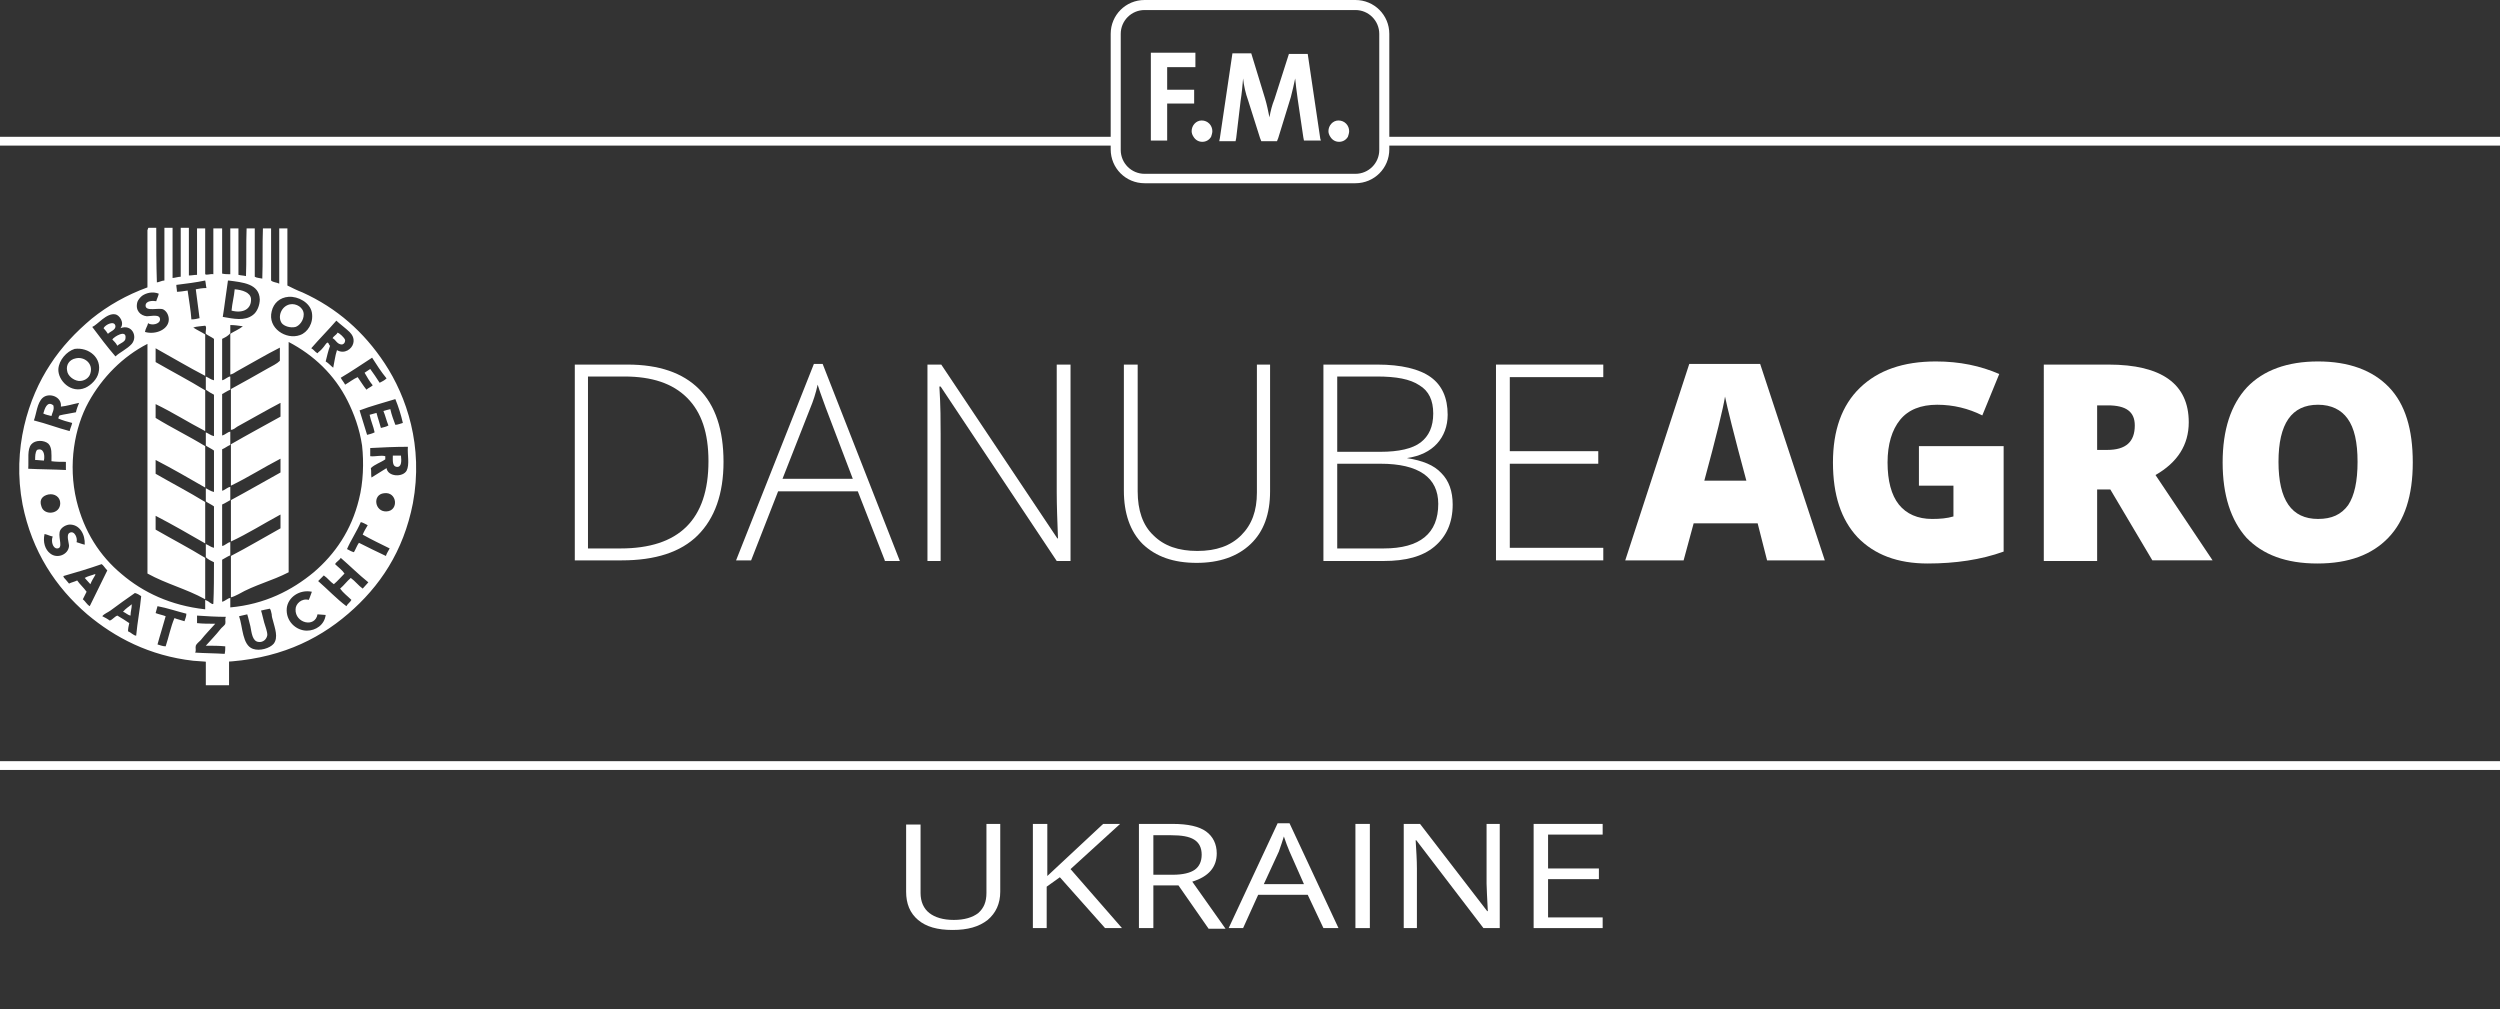 <?xml version="1.0" encoding="utf-8"?>
<!-- Generator: Adobe Illustrator 21.1.0, SVG Export Plug-In . SVG Version: 6.00 Build 0)  -->
<svg version="1.1" id="Ebene_1" xmlns="http://www.w3.org/2000/svg" xmlns:xlink="http://www.w3.org/1999/xlink" x="0px" y="0px"
	 viewBox="0 0 398.4 160.8" style="enable-background:new 0 0 398.4 160.8;" xml:space="preserve">
<rect x="0" y="0" width="398.4" height="160.8" fill="#333333" stroke="none"/>
<style type="text/css">
	.st0{enable-background:new    ;}
	.st1{fill:#FFFFFF;}
	.st2{fill:none;}
</style>
<g class="st0">
	<path class="st1" d="M157.1,131.3h2.3v10.8c0,1.9-0.7,3.4-2,4.5c-1.4,1.1-3.2,1.6-5.6,1.6s-4.2-0.5-5.5-1.6
		c-1.3-1.1-1.9-2.6-1.9-4.5v-10.7h2.3v10.9c0,1.4,0.5,2.5,1.4,3.2c0.9,0.7,2.2,1.1,3.9,1.1s3-0.4,3.9-1.1c0.9-0.8,1.3-1.8,1.3-3.2
		V131.3z"/>
	<path class="st1" d="M166.9,147.9h-2.3v-16.6h2.3v8.3l8.9-8.3h2.7l-7.9,7.2l8.2,9.4h-2.7l-7.2-8.1l-2.1,1.5V147.9z"/>
	<path class="st1" d="M183.8,141v6.9h-2.3v-16.6h5.4c2.4,0,4.2,0.4,5.3,1.2s1.7,2,1.7,3.5c0,2.2-1.3,3.7-3.9,4.5l5.3,7.5h-2.7
		l-4.8-6.9H183.8z M183.8,133v6.4h3.1c1.6,0,2.8-0.3,3.5-0.8s1.1-1.3,1.1-2.4s-0.4-1.9-1.2-2.4c-0.8-0.5-2-0.7-3.7-0.7H183.8z"/>
	<path class="st1" d="M213.3,147.9h-2.4l-2.5-5.3h-7.9l-2.4,5.3h-2.3l7.8-16.7h1.9L213.3,147.9z M201.4,140.9h6.4l-2.3-5.2
		c-0.3-0.7-0.6-1.5-0.9-2.4c-0.2,0.7-0.5,1.5-0.8,2.4L201.4,140.9z"/>
	<path class="st1" d="M218.3,147.9H216v-16.6h2.3V147.9z"/>
	<path class="st1" d="M236.9,131.3h2.1v16.6h-2.6l-10.7-14h-0.1c0.1,1.7,0.2,3.2,0.2,4.5v9.5h-2.1v-16.6h2.6l10.7,13.9h0.1
		c-0.1-2.2-0.2-3.6-0.2-4.4V131.3z"/>
	<path class="st1" d="M255.4,146.2v1.7h-11v-16.6h11v1.7h-8.7v5.4h8.1v1.7h-8.1v6.1H255.4z"/>
</g>
<path class="st1" d="M221.4,21.8V5.4c0-3-2.4-5.4-5.4-5.4h-33.6c-3,0-5.4,2.4-5.4,5.4v16.4H0v1.4h177v0.6c0,3,2.4,5.4,5.4,5.4H216
	c3,0,5.4-2.4,5.4-5.4v-0.6h177v-1.4H221.4z M219.8,23.9c0,2.1-1.7,3.8-3.8,3.8h-33.6c-2.1,0-3.8-1.7-3.8-3.8V5.4
	c0-2.1,1.7-3.8,3.8-3.8H216c2.1,0,3.8,1.7,3.8,3.8V23.9z"/>
<polygon class="st1" points="398.4,122.7 0,122.7 0,121.3 398.4,121.3 "/>
<g>
	<g>
		<path class="st2" d="M216,1.6h-33.6c-2.1,0-3.8,1.7-3.8,3.8v18.5c0,2.1,1.7,3.8,3.8,3.8H216c2.1,0,3.8-1.7,3.8-3.8V5.4
			C219.8,3.3,218.1,1.6,216,1.6z M186,22.4h-2.6v-14h7.1v2.3H186v3.6h4.3v2.2H186V22.4z M193,21.8c-0.3,0.5-0.8,0.8-1.4,0.8
			c-0.6,0-1.1-0.3-1.4-0.8c-0.2-0.3-0.3-0.6-0.3-0.9c0-0.9,0.7-1.7,1.6-1.7c0.9,0,1.6,0.8,1.6,1.7C193.2,21.2,193.1,21.6,193,21.8z
			 M207.8,22.4l-0.1-0.5l-0.9-6.1c-0.2-1.3-0.3-2.4-0.4-3.3l0,0c-0.2,0.9-0.4,1.9-0.7,3l-2,6.5l-0.2,0.5H201l-0.2-0.5l-1.9-6
			c-0.4-1.1-0.7-2.4-0.8-3.5l0,0c-0.1,1.2-0.2,2.3-0.4,3.6L197,22l-0.1,0.5h-2.6l0.1-0.5l2-13.5h3l2.2,7.2c0.3,1,0.5,2,0.7,3l0,0
			c0.2-1.1,0.4-1.9,0.8-2.9l2.3-7.2h3l2,13.5l0.1,0.5h-2.7V22.4z M214.7,21.8c-0.3,0.5-0.8,0.8-1.4,0.8s-1.1-0.3-1.4-0.8
			c-0.2-0.3-0.3-0.6-0.3-0.9c0-0.9,0.7-1.7,1.6-1.7c0.9,0,1.6,0.8,1.6,1.7C215,21.2,214.9,21.6,214.7,21.8z"/>
	</g>
	<g>
		<polygon class="st1" points="186,10.7 186,14.3 190.3,14.3 190.3,16.5 186,16.5 186,22.4 183.4,22.4 183.4,8.4 190.5,8.4 
			190.5,10.7 		"/>
		<path class="st1" d="M193.2,20.9c0,0.3-0.1,0.6-0.2,0.9c-0.3,0.5-0.8,0.8-1.4,0.8c-0.6,0-1.1-0.3-1.4-0.8
			c-0.2-0.3-0.3-0.6-0.3-0.9c0-0.9,0.7-1.7,1.6-1.7C192.5,19.2,193.2,20,193.2,20.9z"/>
		<path class="st1" d="M210.5,22.4h-2.7l-0.1-0.5l-0.9-6.1c-0.2-1.3-0.3-2.4-0.4-3.3l0,0c-0.2,0.9-0.4,1.9-0.7,3l-2,6.5l-0.2,0.5
			H201l-0.2-0.5l-1.9-6c-0.4-1.1-0.7-2.4-0.8-3.5l0,0c-0.1,1.2-0.2,2.3-0.4,3.6L197,22l-0.1,0.5h-2.6l0.1-0.5l2-13.5h3l2.2,7.2
			c0.3,1,0.5,2,0.7,3l0,0c0.2-1.1,0.4-1.9,0.8-2.9l2.3-7.2h3l2,13.5L210.5,22.4z"/>
		<path class="st1" d="M215,20.9c0,0.3-0.1,0.6-0.2,0.9c-0.3,0.5-0.8,0.8-1.4,0.8s-1.1-0.3-1.4-0.8c-0.2-0.3-0.3-0.6-0.3-0.9
			c0-0.9,0.7-1.7,1.6-1.7C214.3,19.2,215,20,215,20.9z"/>
	</g>
</g>
<g class="st0">
	<path class="st1" d="M100,58.1c5,0,8.8,1.3,11.4,3.9c2.6,2.6,3.9,6.5,3.9,11.6c0,5.1-1.4,9-4.1,11.7c-2.7,2.7-6.8,4-12.1,4h-7.5
		V58.1H100z M98.9,87.4c9.3,0,14-4.6,14-13.9c0-4.5-1.1-7.8-3.4-10.1c-2.3-2.3-5.6-3.4-10-3.4h-5.8v27.4H98.9z"/>
	<path class="st1" d="M141,89.3l-4.3-11h-12.7l-4.3,11h-2.4L129.7,58h1.4l12.3,31.4H141z M129.1,65.1l-4.4,11.2h11.2l-4.3-11.3
		c-0.3-0.9-0.8-2.1-1.3-3.7C130,62.7,129.6,63.9,129.1,65.1z"/>
	<path class="st1" d="M170.6,58.1v31.3h-2.2l-18.5-27.8h-0.2c0.2,3.2,0.2,5.6,0.2,7.5v20.3h-2.1V58.1h2.2l18.5,27.7h0.1
		c-0.1-2.7-0.2-5.2-0.2-7.3V58.1H170.6z"/>
	<path class="st1" d="M200.2,58.1h2.2v20.2c0,3.6-1,6.4-3.1,8.4c-2.1,2-5,3-8.6,3c-3.7,0-6.5-1-8.6-3c-2-2-3-4.9-3-8.5V58.1h2.2
		v20.2c0,3,0.8,5.4,2.5,7c1.7,1.7,4,2.5,7,2.5c3,0,5.3-0.8,7-2.5s2.5-3.9,2.5-6.8V58.1z"/>
	<path class="st1" d="M210.9,89.3V58.1h8.6c3.8,0,6.7,0.7,8.5,2c1.8,1.3,2.7,3.3,2.7,6c0,1.8-0.6,3.4-1.7,4.6
		c-1.1,1.2-2.7,2-4.8,2.3V73c2.5,0.4,4.3,1.1,5.5,2.4c1.2,1.2,1.8,2.9,1.8,5c0,2.9-1,5.1-2.9,6.7c-1.9,1.6-4.6,2.3-8.1,2.3H210.9z
		 M213.1,60v12h6.9c2.9,0,5.1-0.5,6.4-1.5c1.3-1,2-2.5,2-4.6s-0.7-3.6-2.2-4.5c-1.5-1-3.7-1.4-6.8-1.4H213.1z M220,73.9h-6.9v13.5
		h7.4c5.8,0,8.7-2.4,8.7-7.1C229.2,76.1,226.1,73.9,220,73.9z"/>
	<path class="st1" d="M255.5,87.3v2h-17.1V58.1h17.1v2h-14.9v11.8h14.1v2h-14.1v13.4H255.5z"/>
</g>
<g class="st0">
	<path class="st1" d="M290.8,89.3h-9.2l-1.5-5.9h-10.2l-1.6,5.9H259L269.2,58h11.3L290.8,89.3z M271.6,76.6h6.7
		c-2-7.4-3.1-11.9-3.4-13.4C274.6,65.1,273.5,69.6,271.6,76.6z"/>
	<path class="st1" d="M305.8,77.6v-6.5h13.5v16.8c-3.6,1.3-7.7,1.9-12.1,1.9c-4.8,0-8.5-1.4-11.2-4.2c-2.6-2.8-3.9-6.7-3.9-11.9
		c0-5.1,1.4-9.1,4.3-11.9c2.9-2.8,6.9-4.2,12.1-4.2c3.8,0,7.1,0.7,10.1,2l-2.7,6.6c-2.2-1.1-4.6-1.7-7.2-1.7s-4.6,0.8-5.9,2.4
		c-1.3,1.6-2,3.9-2,6.8s0.6,5.2,1.8,6.7c1.2,1.5,3,2.3,5.3,2.3c1.3,0,2.4-0.1,3.4-0.4v-4.9H305.8z"/>
	<path class="st1" d="M334.2,78v11.4h-8.5V58.1H336c8.5,0,12.8,3.1,12.8,9.2c0,3.6-1.8,6.4-5.3,8.4l9.1,13.6h-9.6L336.3,78H334.2z
		 M334.2,64.5v7.2h1.6c3,0,4.4-1.3,4.4-3.9c0-2.2-1.4-3.2-4.3-3.2H334.2z"/>
	<path class="st1" d="M354.2,73.7c0-5.2,1.3-9.2,3.9-12c2.6-2.7,6.4-4.1,11.3-4.1s8.7,1.4,11.3,4.1s3.8,6.7,3.8,12s-1.3,9.3-3.9,12
		s-6.3,4.1-11.3,4.1s-8.7-1.4-11.3-4.1C355.5,82.9,354.2,78.9,354.2,73.7z M369.4,64.5c-4.2,0-6.3,3-6.3,9.1s2.1,9.1,6.3,9.1
		c2.2,0,3.7-0.7,4.8-2.2c1-1.5,1.5-3.8,1.5-6.9c0-3.1-0.5-5.4-1.6-6.9C373.1,65.3,371.5,64.5,369.4,64.5z"/>
</g>
<g>
	<rect x="32.8" y="104.7" class="st1" width="3.7" height="4.5"/>
	<g>
		<path class="st1" d="M23.7,36.3c0.4,0,0.8,0,1.2,0c0,3,0,5.8,0.1,8.7c0.3,0,0.8-0.3,1.2-0.3c0-2.8,0-5.6,0-8.4c0.4,0,0.9,0,1.3,0
			c0,2.7,0,5.4,0,8c0.3,0,0.9-0.2,1.3-0.2c0-2.6,0-5.2,0-7.8c0.4,0,0.9,0,1.3,0c0,2.5,0,5,0,7.6c0.5,0,0.8-0.1,1.3-0.1
			c0-2.5,0-5,0-7.4c0.5,0,0.9,0,1.3,0c0,2.4,0,4.8,0,7.3c0.3,0.2,0.8-0.1,1.3,0c0-2.4,0-4.8,0-7.3c0.4,0,0.9,0,1.4,0
			c0,2.4,0,4.8,0,7.2c0.4,0.1,0.9,0.1,1.3,0.1c0-2.4,0-4.9,0-7.3c0.4,0,0.9,0,1.3,0c0,2.5,0,4.9,0,7.4c0.4,0.1,0.8,0.1,1.2,0.2
			c0.1-2.4,0-5.1,0.1-7.6c0.4,0,0.9,0,1.3,0c0,2.6,0,5.2,0,7.7c0.3,0.2,0.8,0.2,1.2,0.3c0.1-2.6,0-5.4,0.1-8c0.4,0,0.9,0,1.3,0
			c0,2.8,0,5.6,0,8.3c0.3,0.3,0.9,0.3,1.3,0.5c0-2.9,0-5.9,0-8.8c0.4,0,0.9,0,1.3,0c0,3.1,0,6.1,0,9.1c0.8,0.4,1.6,0.8,2.4,1.1
			c5.5,2.5,9.8,6.3,13.1,11.3c3.5,5.3,6.2,13.2,4.5,22.3c-1.5,7.7-5.3,13.3-10.3,17.6c-5.1,4.4-11.5,7.3-20.1,7.7l-1.4,0.1
			c-1.1-0.2-2.2-0.2-3.2-0.3c-7-0.8-12.5-3.7-16.9-7.4c-5-4.3-8.8-10-10.3-17.5c-1.7-8.9,0.9-17,4.4-22.3c1.8-2.8,4.1-5.2,6.6-7.3
			c2.6-2.1,5.6-3.8,8.9-5c0-3,0-6.1,0-9.1C23.6,36.4,23.6,36.3,23.7,36.3z M40.3,50.2c0.7-0.5,1.1-1.6,1.1-2.5c-0.1-2.5-2.7-2.7-5-3
			c-0.1,0-0.1,0.1-0.1,0.2c-0.3,1.9-0.5,3.8-0.8,5.6C37.2,50.8,39,51.2,40.3,50.2z M28.1,45.4c0,0.4,0.1,0.7,0.1,1.1
			c0.4,0,1.1-0.1,1.7-0.2c0.2,1.5,0.5,3.1,0.6,4.6c0.5,0,0.9-0.1,1.3-0.2c-0.2-1.6-0.4-3.1-0.6-4.6c0.5-0.1,1.1-0.2,1.7-0.2
			c-0.1-0.4-0.1-0.8-0.2-1.2C31.3,45,29.7,45.2,28.1,45.4z M22.7,47.1c-0.3,0.2-0.7,0.7-0.8,1c-0.4,1.4,0.5,2.2,1.5,2.3
			c0.7,0,2.1-0.4,2.1,0.5c0,0.8-1.4,1-1.9,0.6c-0.1,0.5-0.4,0.8-0.5,1.4c1.7,0.5,3.8-0.4,3.8-2c0-0.6-0.3-1.3-0.9-1.6
			c-0.7-0.3-2.8,0.4-2.8-0.6c0-0.8,1.2-0.8,1.7-0.7c0.1-0.4,0.3-0.7,0.4-1.2C24.3,46.4,23.3,46.7,22.7,47.1z M43.3,49.6
			c-0.7,2.7,2.3,4.6,4.5,3.8c1.2-0.4,2.2-1.9,1.9-3.6c-0.3-1.6-2.2-2.6-3.7-2.5C44.6,47.4,43.6,48.3,43.3,49.6z M18.4,50.1
			c-1.4-0.3-2.9,1.7-3.7,2c1.2,1.6,2.4,3.2,3.7,4.7c0.6-0.6,1.9-1.2,2.6-2c1-1.2,0-3.2-1.8-2.5C19.9,51.4,19,50.2,18.4,50.1z
			 M56.3,54.7c0.2-0.8-0.2-1.4-0.6-1.8c-0.5-0.5-1.7-1.4-2.1-1.8c-1.3,1.5-2.7,2.9-4,4.4c0.4,0.2,0.6,0.6,1,0.8
			c0.1-0.2,0.5-0.4,0.8-0.8c0.3-0.3,0.6-0.9,0.8-0.9s0.2,0.4,0.4,0.5c-0.3,0.8-0.5,1.7-0.7,2.5c0.5,0.3,0.8,0.7,1.2,1
			c0.2-0.9,0.3-1.9,0.6-2.8C54.9,56.5,56.1,55.6,56.3,54.7z M30.8,52.2c0.6,0.4,1.3,0.7,1.9,1.1c0,2.2,0,4.4,0,6.6
			c-2.7-1.4-5.2-2.9-7.9-4.4c0,0.7,0,1.5,0,2.2c2.6,1.5,5.3,2.9,7.9,4.5c0,2.2,0,4.3,0,6.5c-2.7-1.4-5.2-3-7.9-4.3
			c0,0.7,0,1.4,0,2.2c2.6,1.6,5.3,2.9,7.9,4.5c0,2.2,0,4.4,0,6.6c-2.6-1.5-5.2-3-7.9-4.4c0,0.7,0,1.5,0,2.2c2.6,1.5,5.3,2.9,7.9,4.5
			c0,2.2,0,4.4,0,6.6c-2.6-1.5-5.2-3-7.9-4.4c0,0.7,0,1.5,0,2.2c2.6,1.5,5.3,2.9,7.9,4.5c0,2.2,0,4.4,0,6.6
			c-3.1-1.7-6.1-2.4-9.2-4.1c0-11.8,0-24.8,0-36.6c-3.9,2-7.2,5.3-9.4,9.3s-3.3,9.9-1.9,15.7c1.2,4.9,3.7,8.8,7.2,11.7
			c3.4,2.9,7.8,5,13.3,5.6c0-0.5,0-1,0-1.5c0.2,0.1,0.5,0.2,0.7,0.4c0.2,0.1,0.5,0.4,0.6,0.2c0.1-2.1,0.1-4.4,0.1-6.6
			c-0.4-0.2-0.9-0.4-1.3-0.8c0-0.7,0-1.4,0-2.1c0.5,0.2,0.8,0.5,1.3,0.6c0-2.2,0-4.4,0-6.6c-0.4-0.3-0.9-0.5-1.3-0.8
			c0-0.7,0-1.4,0-2.1c0.4,0.2,0.8,0.5,1.3,0.6c0-2.2,0-4.4,0-6.6c-0.4-0.3-0.9-0.5-1.3-0.8c0-0.7,0-1.4,0-2.1
			c0.5,0.2,0.8,0.5,1.3,0.6c0-2.2,0-4.4,0-6.6c-0.4-0.2-0.9-0.5-1.3-0.8c0-0.7,0-1.4,0-2.1c0.5,0.2,0.8,0.5,1.3,0.6
			c0-2.2,0-4.4,0-6.6c-0.4-0.3-0.9-0.5-1.3-0.8c-0.1-0.4,0.2-1.1-0.1-1.3C32.1,52,31.3,52,30.8,52.2z M35.4,54c0,2.2,0,4.4,0,6.6
			c0.5-0.1,0.9-0.6,1.3-0.6c0,0.7,0,1.4,0,2.1c-0.5,0.2-0.9,0.5-1.3,0.7c0,2.2,0,4.4,0,6.6c0.5-0.1,0.9-0.6,1.3-0.6
			c0,0.7,0,1.4,0,2.1c-0.5,0.2-0.8,0.5-1.3,0.7c0,2.2,0,4.4,0,6.6c0.3,0,0.9-0.6,1.3-0.6c0,0.7,0,1.4,0,2.1
			c-0.4,0.2-0.8,0.5-1.3,0.7c0,2.2,0,4.4,0,6.6c0.4,0,0.9-0.6,1.3-0.6c0,0.7,0,1.4,0,2.1c-0.5,0.2-0.9,0.5-1.3,0.7
			c0,2.2,0,4.5,0,6.7c0.5-0.1,0.9-0.6,1.3-0.6c0,0.5,0,1,0,1.5c5.5-0.5,9.8-2.7,13.3-5.6c3.4-2.9,6-6.7,7.2-11.6
			c0.7-2.7,0.8-5.9,0.5-8.6c-0.4-2.7-1.3-5.1-2.3-7.1c-2.1-4.2-5.4-7.3-9.4-9.4c0,11.9,0,24.8,0,36.7c-2.7,1.4-5.4,2-8,3.5
			c-0.4,0.2-0.8,0.4-1.2,0.5c0-2.2,0-4.4,0-6.6c2.7-1.4,5.2-2.9,7.9-4.4c0-0.7,0-1.5,0-2.2c-2.6,1.4-5.3,3.1-7.9,4.3
			c0-2.2,0-4.4,0-6.6c2.6-1.4,5.2-2.9,7.9-4.4c0-0.7,0-1.5,0-2.2c-2.7,1.4-5.2,3-7.9,4.3c0-2.2,0-4.4,0-6.6c2.6-1.5,5.2-2.9,7.9-4.4
			c0-0.7,0-1.5,0-2.2c-2.3,1.2-4.7,2.6-6.9,3.8c-0.3,0.2-0.6,0.5-1,0.5c0-2.2,0-4.3,0-6.5c2-1.1,4-2.2,5.9-3.3
			c0.7-0.4,1.4-0.7,1.9-1.2c0-0.7,0-1.4,0-2.1c-2.2,1.1-4.7,2.6-6.9,3.8c-0.3,0.2-0.6,0.4-1,0.5c0-2.2,0-4.3,0-6.5
			c0.6-0.4,1.4-0.7,2-1.2c-0.7-0.1-1.3-0.2-2-0.2c0,0.4,0,0.9,0,1.3C36.3,53.6,35.8,53.8,35.4,54z M9.3,58.8c-0.1,1.8,2,4,4.3,3
			c0.9-0.4,1.9-1.4,2.1-2.4c0.6-2.4-1.6-4.1-3.8-3.8C10.6,56,9.4,57.4,9.3,58.8z M59.3,57c-1.7,1.1-3.3,2.2-5,3.2
			c0.2,0.4,0.5,0.7,0.7,1.1c0.7-0.4,1.3-0.9,2-1.2c0.5,0.7,0.9,1.4,1.4,2c0.3-0.3,0.7-0.4,1-0.7c-0.5-0.6-0.9-1.3-1.3-2
			c0.3-0.2,0.6-0.4,0.9-0.6c0.5,0.7,1,1.4,1.5,2.2c0.4-0.2,0.8-0.4,1.1-0.7C60.7,59.2,60,58.1,59.3,57z M6.8,63.4
			c-0.9,0.8-1,2.6-1.4,3.6c2,0.5,3.8,1.2,5.7,1.7c0.1-0.5,0.3-0.8,0.4-1.3c-0.8-0.2-1.5-0.4-2.2-0.7c0-0.2,0.1-0.4,0.2-0.5
			c0.8-0.2,1.7-0.3,2.6-0.5c0.1-0.5,0.3-1,0.5-1.5c-1,0.2-1.9,0.5-2.9,0.6C9.9,63.2,7.8,62.5,6.8,63.4z M63,63.6
			c-1.9,0.6-3.9,1.1-5.7,1.8c0.4,1.3,0.8,2.6,1.2,3.9c0.4-0.1,0.8-0.2,1.2-0.4c-0.2-1-0.6-1.8-0.8-2.8c0.4-0.1,0.7-0.2,1.1-0.3
			c0.2,0.8,0.5,1.6,0.7,2.4c0.4-0.1,0.9-0.2,1.2-0.4c-0.3-0.7-0.5-1.6-0.8-2.3c0.3-0.1,0.7-0.2,1.1-0.3c0.2,0.9,0.5,1.7,0.8,2.5
			c0.4,0,0.8-0.2,1.2-0.3C63.9,66.1,63.5,64.8,63,63.6z M7.7,70.7C7,70.1,5.6,70.1,5,70.8c-0.7,0.8-0.4,2.4-0.5,3.9
			c2,0.1,4.1,0.1,6,0.2c0-0.4,0-0.9,0-1.3c-0.8,0-1.6,0-2.3-0.1C8.2,72.3,8.3,71.3,7.7,70.7z M59,71.4c0,0.4,0,0.9,0,1.3
			c0.8,0.1,1.7-0.2,2.4,0c0,0.2,0,0.3,0,0.5c-0.7,0.5-1.7,0.8-2.3,1.4c0.1,0.5,0,1,0.1,1.5c0.8-0.5,1.6-1,2.4-1.5
			c0.2,1.4,2.6,1.5,3.2,0.4c0.5-1,0.1-2.5,0.2-3.8C62.9,71.2,60.9,71.3,59,71.4z M61.6,81.5c2-0.1,1.7-3.2-0.4-2.9
			C59.3,78.8,59.7,81.6,61.6,81.5z M6.6,80.7c0.4,1.5,3,1.3,3-0.5c0-1-0.9-1.6-1.9-1.4C6.8,79,6.2,79.6,6.6,80.7z M55.3,87.5
			c0.4,0.2,0.7,0.4,1.1,0.5c0.3-0.5,0.5-1.1,0.8-1.5c1.4,0.7,2.8,1.4,4.3,2.1c0.1-0.4,0.4-0.8,0.6-1.2c-1.4-0.7-2.9-1.4-4.3-2.2
			c0.2-0.5,0.5-1,0.8-1.5c-0.4-0.2-0.7-0.4-1.1-0.5C56.8,84.8,55.9,86.1,55.3,87.5z M11,83.6c-0.7,0.1-1.4,0.6-1.5,1.2
			c-0.2,1,0.6,2.6-0.4,2.6c-0.7,0-1-1.2-0.7-1.9c-0.5-0.1-0.8-0.3-1.3-0.4c-0.3,1.3,0.1,2.5,0.9,3.1c1.1,0.9,2.9,0.2,3-1.2
			c0-0.5-0.5-1.8,0.1-2.1c0.8-0.4,1.3,0.9,1.1,1.5c0.4,0.1,0.8,0.3,1.3,0.4C13.6,85.2,12.7,83.5,11,83.6z M54.3,88.9
			c-0.2,0.4-0.7,0.6-0.9,1c0.5,0.5,1.1,0.9,1.5,1.5c-0.6,0.6-1.1,1.2-1.7,1.7c-0.6-0.4-1-1-1.6-1.4c-0.3,0.3-0.6,0.6-0.9,0.9
			c1.5,1.3,2.9,2.8,4.5,4c0.2-0.4,0.6-0.6,0.8-1c-0.6-0.6-1.3-1.1-1.8-1.8c0.6-0.5,1.1-1.2,1.7-1.7c0.7,0.5,1.2,1.2,1.9,1.7
			c0.3-0.3,0.6-0.7,0.9-1C57.2,91.6,55.8,90.2,54.3,88.9z M16.2,89.9c-2,0.7-4,1.3-6.1,1.9c0,0.2,0.2,0.4,0.4,0.6s0.3,0.4,0.5,0.6
			c0.4-0.2,0.9-0.3,1.3-0.5c0.4,0.6,1,1.1,1.5,1.8c-0.2,0.4-0.4,0.8-0.6,1.2c0.4,0.3,0.6,0.8,1.1,1.1c0.9-1.9,1.9-3.8,2.8-5.7
			C16.7,90.5,16.5,90.1,16.2,89.9z M45.7,96.9c-0.2,2.1,1.5,3.6,3.2,3.6c1.4,0,2.8-0.9,3-2.5c-0.4,0-0.9-0.1-1.3-0.1
			c-0.4,2.2-3.6,1.4-3.5-0.8c0-0.9,1-1.8,2.1-1.5c0.2-0.4,0.3-0.8,0.5-1.3C47.7,93.9,45.9,95.2,45.7,96.9z M21.5,94.5
			c-1.3,0.9-2.7,1.9-3.9,2.8c-0.4,0.3-1,0.5-1.3,0.9c0.4,0.2,0.8,0.4,1.2,0.7c0.5-0.2,0.7-0.6,1.2-0.8c0.7,0.4,1.3,0.8,1.9,1.2
			c-0.1,0.4-0.2,0.9-0.2,1.3c0.5,0.2,0.9,0.7,1.3,0.7c0.2-2.2,0.6-4.1,0.8-6.3C22.2,94.8,21.9,94.6,21.5,94.5z M25.1,96.6
			c-0.1,0.4-0.2,0.7-0.3,1.1c0.5,0.2,1.1,0.3,1.6,0.5c-0.4,1.5-0.9,3-1.3,4.5c0.4,0.1,0.8,0.3,1.3,0.3c0.5-1.5,0.8-3.1,1.4-4.5
			c0.5,0.2,1,0.3,1.6,0.5c0.1-0.4,0.3-0.7,0.3-1.2C28.1,97.4,26.7,96.9,25.1,96.6z M41.6,97.3c0.2,0.6,0.3,1.2,0.5,1.9
			c0.2,0.7,0.5,1.4,0.5,2c-0.1,0.7-0.7,1.2-1.4,1.1c-1-0.1-1.1-1.5-1.3-2.5c-0.2-0.7-0.3-1.3-0.5-1.9c-0.5,0.1-0.9,0.2-1.3,0.3
			c0.6,1.7,0.5,4.6,2.2,5.2c1.1,0.4,2.7-0.1,3.3-0.8c0.8-1,0.2-2.5-0.1-3.7c-0.1-0.3-0.2-0.7-0.2-1c-0.1-0.3-0.1-0.7-0.3-0.9
			C42.4,97.1,42.1,97.2,41.6,97.3z M31.4,99.3c0.9,0.1,1.9,0.1,2.9,0.1c-0.7,0.8-1.6,1.7-2.3,2.6c-0.3,0.3-0.7,0.6-0.8,0.9
			c-0.1,0.4,0.1,0.7-0.1,1.1c1.5,0.1,3.2,0.1,4.7,0.2c0.1-0.4,0.1-0.8,0.1-1.2c-1-0.1-2-0.1-3.1-0.1c0.7-0.8,1.6-1.7,2.3-2.6
			c0.2-0.3,0.7-0.6,0.8-0.9c0.1-0.4-0.1-0.7,0.1-1.1c-1.5,0-3.1-0.1-4.6-0.2C31.4,98.6,31.4,98.9,31.4,99.3z"/>
		<path class="st1" d="M36.9,49.5c0.1-1.2,0.4-2.2,0.5-3.4c1.2,0.1,2.5,0.5,2.6,1.5C40.1,49.2,38.8,50,36.9,49.5z"/>
		<path class="st1" d="M46.2,48.5c1-0.2,2.2,0.5,2.2,1.6c0,1-0.7,1.8-1.3,2c-0.8,0.2-1.8-0.1-2.2-0.6C44.2,50.5,44.8,48.8,46.2,48.5
			z"/>
		<path class="st1" d="M17.2,53.2c-0.2-0.3-0.4-0.6-0.7-0.9c0.3-0.6,1.8-1.3,1.9-0.3C18.4,52.6,17.6,52.8,17.2,53.2z"/>
		<path class="st1" d="M53,53.9c0.2-0.4,0.6-0.5,0.8-0.9c0.3,0.1,1.1,0.8,1.2,1.2c0,0.3-0.1,0.6-0.5,0.7
			C53.7,54.9,53.5,54.1,53,53.9z"/>
		<path class="st1" d="M18.7,55.1c-0.2-0.4-0.5-0.7-0.8-1c0.2-0.4,2.3-1.7,2.1-0.2C20,54.5,19.1,54.7,18.7,55.1z"/>
		<path class="st1" d="M12.1,57.1c1.3-0.3,2.8,0.8,2.3,2.4c-0.2,0.8-1.1,1.3-1.9,1.2c-0.8-0.1-1.7-0.8-1.8-1.6
			C10.5,58.2,11,57.3,12.1,57.1z"/>
		<path class="st1" d="M8.2,66.3c-0.4-0.1-0.9-0.2-1.3-0.4c0.2-0.7,0.6-2.1,1.6-1.3C8.7,65.3,8.3,65.8,8.2,66.3z"/>
		<path class="st1" d="M7,73.4c-0.4,0-0.9-0.1-1.4-0.1c0-0.6,0-1.2,0.3-1.6C6.9,71.3,7.2,72.4,7,73.4z"/>
		<path class="st1" d="M62.6,72.6c0.4,0,0.9,0,1.3,0c0.1,0.9,0.1,1.9-0.7,1.8C62.5,74.3,62.6,73.4,62.6,72.6z"/>
		<path class="st1" d="M14.4,93.1c-0.3-0.3-0.6-0.7-0.9-1c0.5-0.3,1.1-0.4,1.6-0.6c0.1,0,0.1,0,0.1,0.1
			C14.9,92.1,14.6,92.6,14.4,93.1z"/>
		<path class="st1" d="M21,96.3C21.1,96.3,21.1,96.4,21,96.3c0,0.7-0.2,1.1-0.2,1.8c-0.5-0.1-0.8-0.5-1.2-0.6
			C20,97,20.5,96.7,21,96.3z"/>
	</g>
</g>
</svg>
